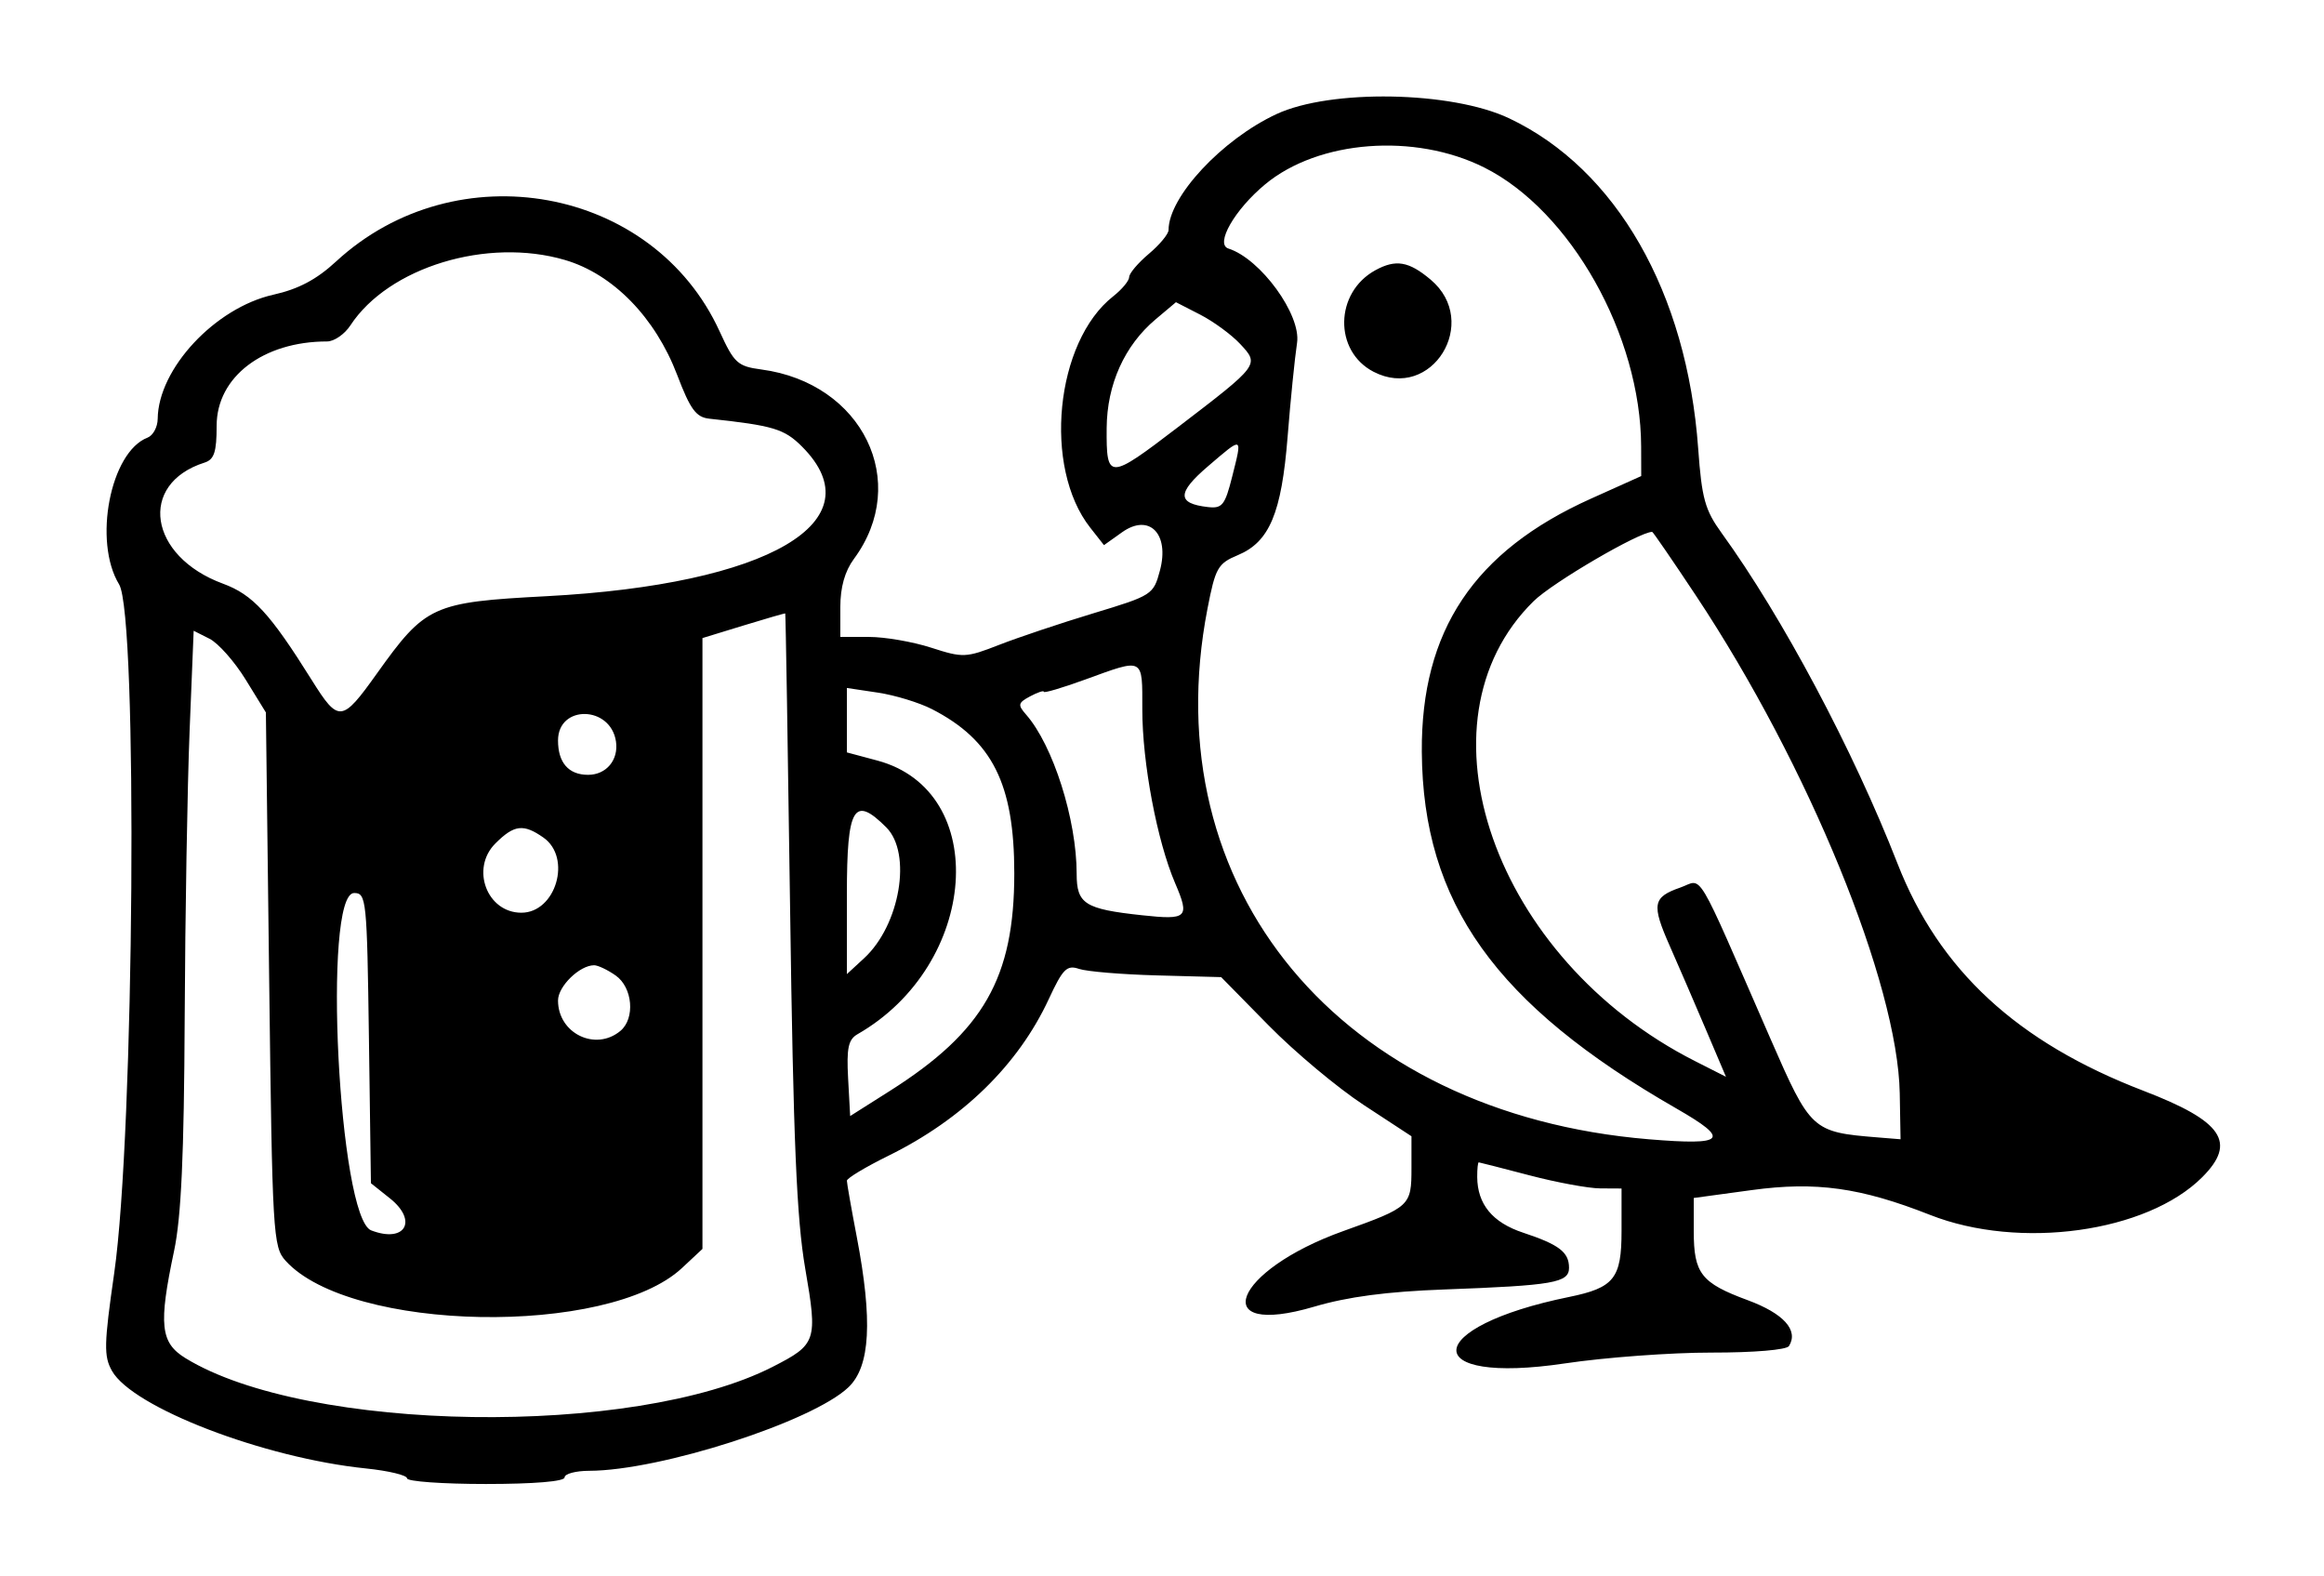 <svg id="svg" xmlns="http://www.w3.org/2000/svg" xmlns:xlink="http://www.w3.org/1999/xlink" width="400" height="271.186" viewBox="0, 0, 400,271.186"><g id="svgg"><path id="path0" d="M219.700 19.636 C 210.324 24.003,201.130 33.874,201.130 39.576 C 201.130 40.262,199.605 42.107,197.740 43.676 C 195.876 45.245,194.350 47.046,194.350 47.678 C 194.350 48.310,193.111 49.802,191.595 50.994 C 181.627 58.836,179.482 80.421,187.642 90.794 L 190.013 93.809 193.120 91.597 C 197.793 88.269,201.335 91.840,199.645 98.174 C 198.535 102.331,198.313 102.474,188.240 105.520 C 182.589 107.229,175.272 109.679,171.978 110.965 C 166.246 113.202,165.747 113.223,160.267 111.453 C 157.119 110.436,152.313 109.605,149.588 109.605 L 144.633 109.605 144.633 104.474 C 144.633 101.059,145.414 98.286,146.971 96.181 C 156.767 82.930,148.469 65.919,131.070 63.585 C 126.942 63.031,126.367 62.507,123.846 57.000 C 112.421 32.045,78.544 25.887,57.839 45.002 C 54.479 48.104,51.380 49.744,47.049 50.714 C 37.017 52.959,27.226 63.463,27.143 72.069 C 27.130 73.487,26.342 74.945,25.394 75.309 C 18.984 77.769,15.998 93.187,20.502 100.565 C 23.756 105.894,23.123 194.987,19.660 219.058 C 17.895 231.328,17.848 233.382,19.277 235.911 C 22.840 242.219,45.429 250.891,62.994 252.694 C 66.879 253.093,70.056 253.858,70.056 254.393 C 70.056 254.929,76.158 255.367,83.616 255.367 C 91.902 255.367,97.175 254.928,97.175 254.237 C 97.175 253.616,99.082 253.103,101.412 253.097 C 113.673 253.067,139.869 244.623,146.045 238.710 C 149.791 235.124,150.221 227.250,147.458 212.811 C 146.526 207.940,145.763 203.605,145.763 203.178 C 145.763 202.751,148.985 200.815,152.924 198.876 C 165.677 192.598,175.260 183.238,180.507 171.936 C 182.937 166.701,183.625 166.014,185.721 166.729 C 187.049 167.182,193.097 167.686,199.160 167.849 L 210.184 168.145 218.369 176.472 C 222.871 181.052,230.240 187.213,234.746 190.163 L 242.938 195.528 242.938 201.016 C 242.938 207.517,242.706 207.731,231.200 211.845 C 212.173 218.649,207.694 230.312,226.206 224.851 C 231.982 223.146,238.707 222.258,248.588 221.894 C 267.392 221.202,270.056 220.739,270.056 218.166 C 270.056 215.474,268.357 214.174,262.147 212.118 C 256.882 210.375,254.285 207.223,254.254 202.542 C 254.245 201.144,254.364 200.009,254.520 200.019 C 254.675 200.030,258.616 201.038,263.277 202.260 C 267.938 203.482,273.404 204.490,275.424 204.500 L 279.096 204.520 279.096 211.838 C 279.096 219.998,277.820 221.600,270.056 223.184 C 244.623 228.375,244.026 238.398,269.376 234.614 C 276.276 233.585,287.611 232.748,294.566 232.755 C 301.867 232.763,307.509 232.287,307.916 231.628 C 309.599 228.904,307.000 226.023,300.790 223.730 C 292.807 220.782,291.525 219.145,291.525 211.898 L 291.525 206.149 301.509 204.790 C 312.567 203.284,320.244 204.353,332.203 209.063 C 347.592 215.125,369.528 212.085,379.040 202.573 C 385.039 196.574,382.566 192.939,368.923 187.702 C 347.188 179.360,333.750 166.944,326.588 148.588 C 318.984 129.095,306.776 106.160,296.331 91.740 C 293.457 87.773,292.906 85.792,292.287 77.190 C 290.353 50.320,278.191 29.085,259.736 20.354 C 249.841 15.673,229.013 15.300,219.700 19.636 M255.449 28.818 C 270.344 36.275,282.410 57.718,282.468 76.836 L 282.483 81.921 273.807 85.822 C 253.706 94.860,244.575 108.533,244.718 129.379 C 244.897 155.388,257.382 172.874,288.538 190.753 C 297.930 196.142,297.031 197.147,283.803 196.049 C 230.711 191.644,198.488 152.928,207.825 104.761 C 209.193 97.702,209.609 96.968,213.055 95.528 C 218.500 93.253,220.576 88.311,221.621 75.141 C 222.113 68.927,222.844 61.663,223.245 59.001 C 223.973 54.165,216.959 44.527,211.433 42.770 C 209.089 42.025,212.501 36.069,217.773 31.703 C 226.949 24.103,243.500 22.836,255.449 28.818 M97.253 44.743 C 105.510 47.172,112.780 54.620,116.551 64.513 C 118.819 70.465,119.803 71.804,122.084 72.049 C 133.087 73.229,134.993 73.802,138.037 76.846 C 150.905 89.715,132.352 100.574,94.046 102.595 C 74.424 103.630,73.242 104.170,64.842 115.942 C 58.851 124.337,58.272 124.395,53.672 117.046 C 46.464 105.531,43.514 102.328,38.372 100.437 C 25.588 95.735,23.692 83.259,35.207 79.604 C 36.865 79.078,37.288 77.789,37.288 73.259 C 37.288 64.863,45.294 58.757,56.303 58.757 C 57.510 58.757,59.311 57.516,60.305 55.998 C 66.871 45.976,83.856 40.802,97.253 44.743 M236.723 46.503 C 229.711 50.338,229.534 60.416,236.417 63.976 C 246.394 69.135,254.900 55.409,246.241 48.123 C 242.479 44.958,240.243 44.577,236.723 46.503 M213.443 59.179 C 216.796 62.771,216.815 62.745,202.767 73.491 C 190.782 82.658,190.416 82.663,190.476 73.653 C 190.526 66.166,193.546 59.455,198.891 54.958 L 202.402 52.004 206.568 54.141 C 208.860 55.316,211.953 57.583,213.443 59.179 M212.088 81.982 C 210.842 86.938,210.369 87.535,207.908 87.256 C 202.560 86.649,202.560 84.821,207.908 80.243 C 213.986 75.041,213.847 74.984,212.088 81.982 M291.934 102.542 C 311.240 131.636,326.641 169.254,326.978 188.136 L 327.119 196.045 323.164 195.725 C 311.913 194.814,311.634 194.558,304.755 178.812 C 291.493 148.455,293.210 151.337,289.210 152.731 C 284.452 154.390,284.230 155.613,287.392 162.773 C 288.887 166.157,291.675 172.609,293.589 177.110 L 297.067 185.294 291.737 182.593 C 257.148 165.066,242.812 124.208,263.967 103.446 C 267.241 100.233,282.145 91.525,284.370 91.525 C 284.509 91.525,287.913 96.483,291.934 102.542 M135.992 156.497 C 136.550 196.377,137.111 209.709,138.595 218.304 C 140.747 230.777,140.559 231.342,132.962 235.218 C 109.101 247.390,52.819 246.551,31.921 233.711 C 27.598 231.054,27.270 227.968,29.963 215.255 C 31.194 209.444,31.678 198.800,31.788 175.142 C 31.870 157.430,32.252 135.199,32.635 125.740 L 33.333 108.542 36.069 109.921 C 37.573 110.679,40.370 113.842,42.283 116.949 L 45.763 122.599 46.328 168.527 C 46.868 212.446,46.992 214.565,49.153 216.952 C 60.280 229.248,104.691 230.058,117.389 218.196 L 120.904 214.913 120.904 162.357 L 120.904 109.801 127.966 107.637 C 131.850 106.447,135.085 105.513,135.154 105.562 C 135.224 105.610,135.601 128.531,135.992 156.497 M196.610 122.082 C 196.610 131.280,199.149 144.721,202.256 151.969 C 204.812 157.931,204.387 158.342,196.550 157.496 C 186.707 156.434,185.311 155.549,185.311 150.366 C 185.311 141.035,181.254 128.260,176.611 122.971 C 175.136 121.292,175.213 120.945,177.307 119.824 C 178.602 119.131,179.661 118.780,179.661 119.044 C 179.661 119.308,182.839 118.369,186.723 116.957 C 196.997 113.222,196.610 113.022,196.610 122.082 M160.425 122.038 C 170.805 127.379,174.576 134.907,174.576 150.282 C 174.576 168.262,169.288 177.513,153.177 187.715 L 146.328 192.052 145.975 185.574 C 145.692 180.354,146.006 178.877,147.596 177.966 C 168.450 166.023,170.606 136.119,150.991 130.873 L 145.763 129.475 145.763 123.931 L 145.763 118.387 151.103 119.188 C 154.041 119.629,158.236 120.911,160.425 122.038 M106.019 127.593 C 106.493 130.773,104.352 133.333,101.218 133.333 C 97.867 133.333,96.045 131.251,96.045 127.421 C 96.045 121.241,105.095 121.396,106.019 127.593 M152.542 142.373 C 157.004 146.834,154.914 159.187,148.733 164.886 L 145.763 167.626 145.763 153.869 C 145.763 138.843,146.968 136.799,152.542 142.373 M93.534 144.132 C 98.467 147.587,95.684 157.062,89.737 157.062 C 83.809 157.062,80.950 149.456,85.259 145.146 C 88.491 141.914,90.089 141.719,93.534 144.132 M63.498 178.640 L 63.842 203.608 67.112 206.214 C 71.981 210.093,69.720 213.964,63.892 211.727 C 58.282 209.575,55.454 153.672,60.956 153.672 C 63.057 153.672,63.170 154.775,63.498 178.640 M105.963 167.861 C 108.899 169.917,109.354 175.265,106.776 177.404 C 102.480 180.969,96.045 177.827,96.045 172.164 C 96.045 169.727,99.761 166.102,102.260 166.102 C 102.916 166.102,104.582 166.893,105.963 167.861 " stroke="none" fill="#000000" fill-rule="evenodd"></path></g></svg>
